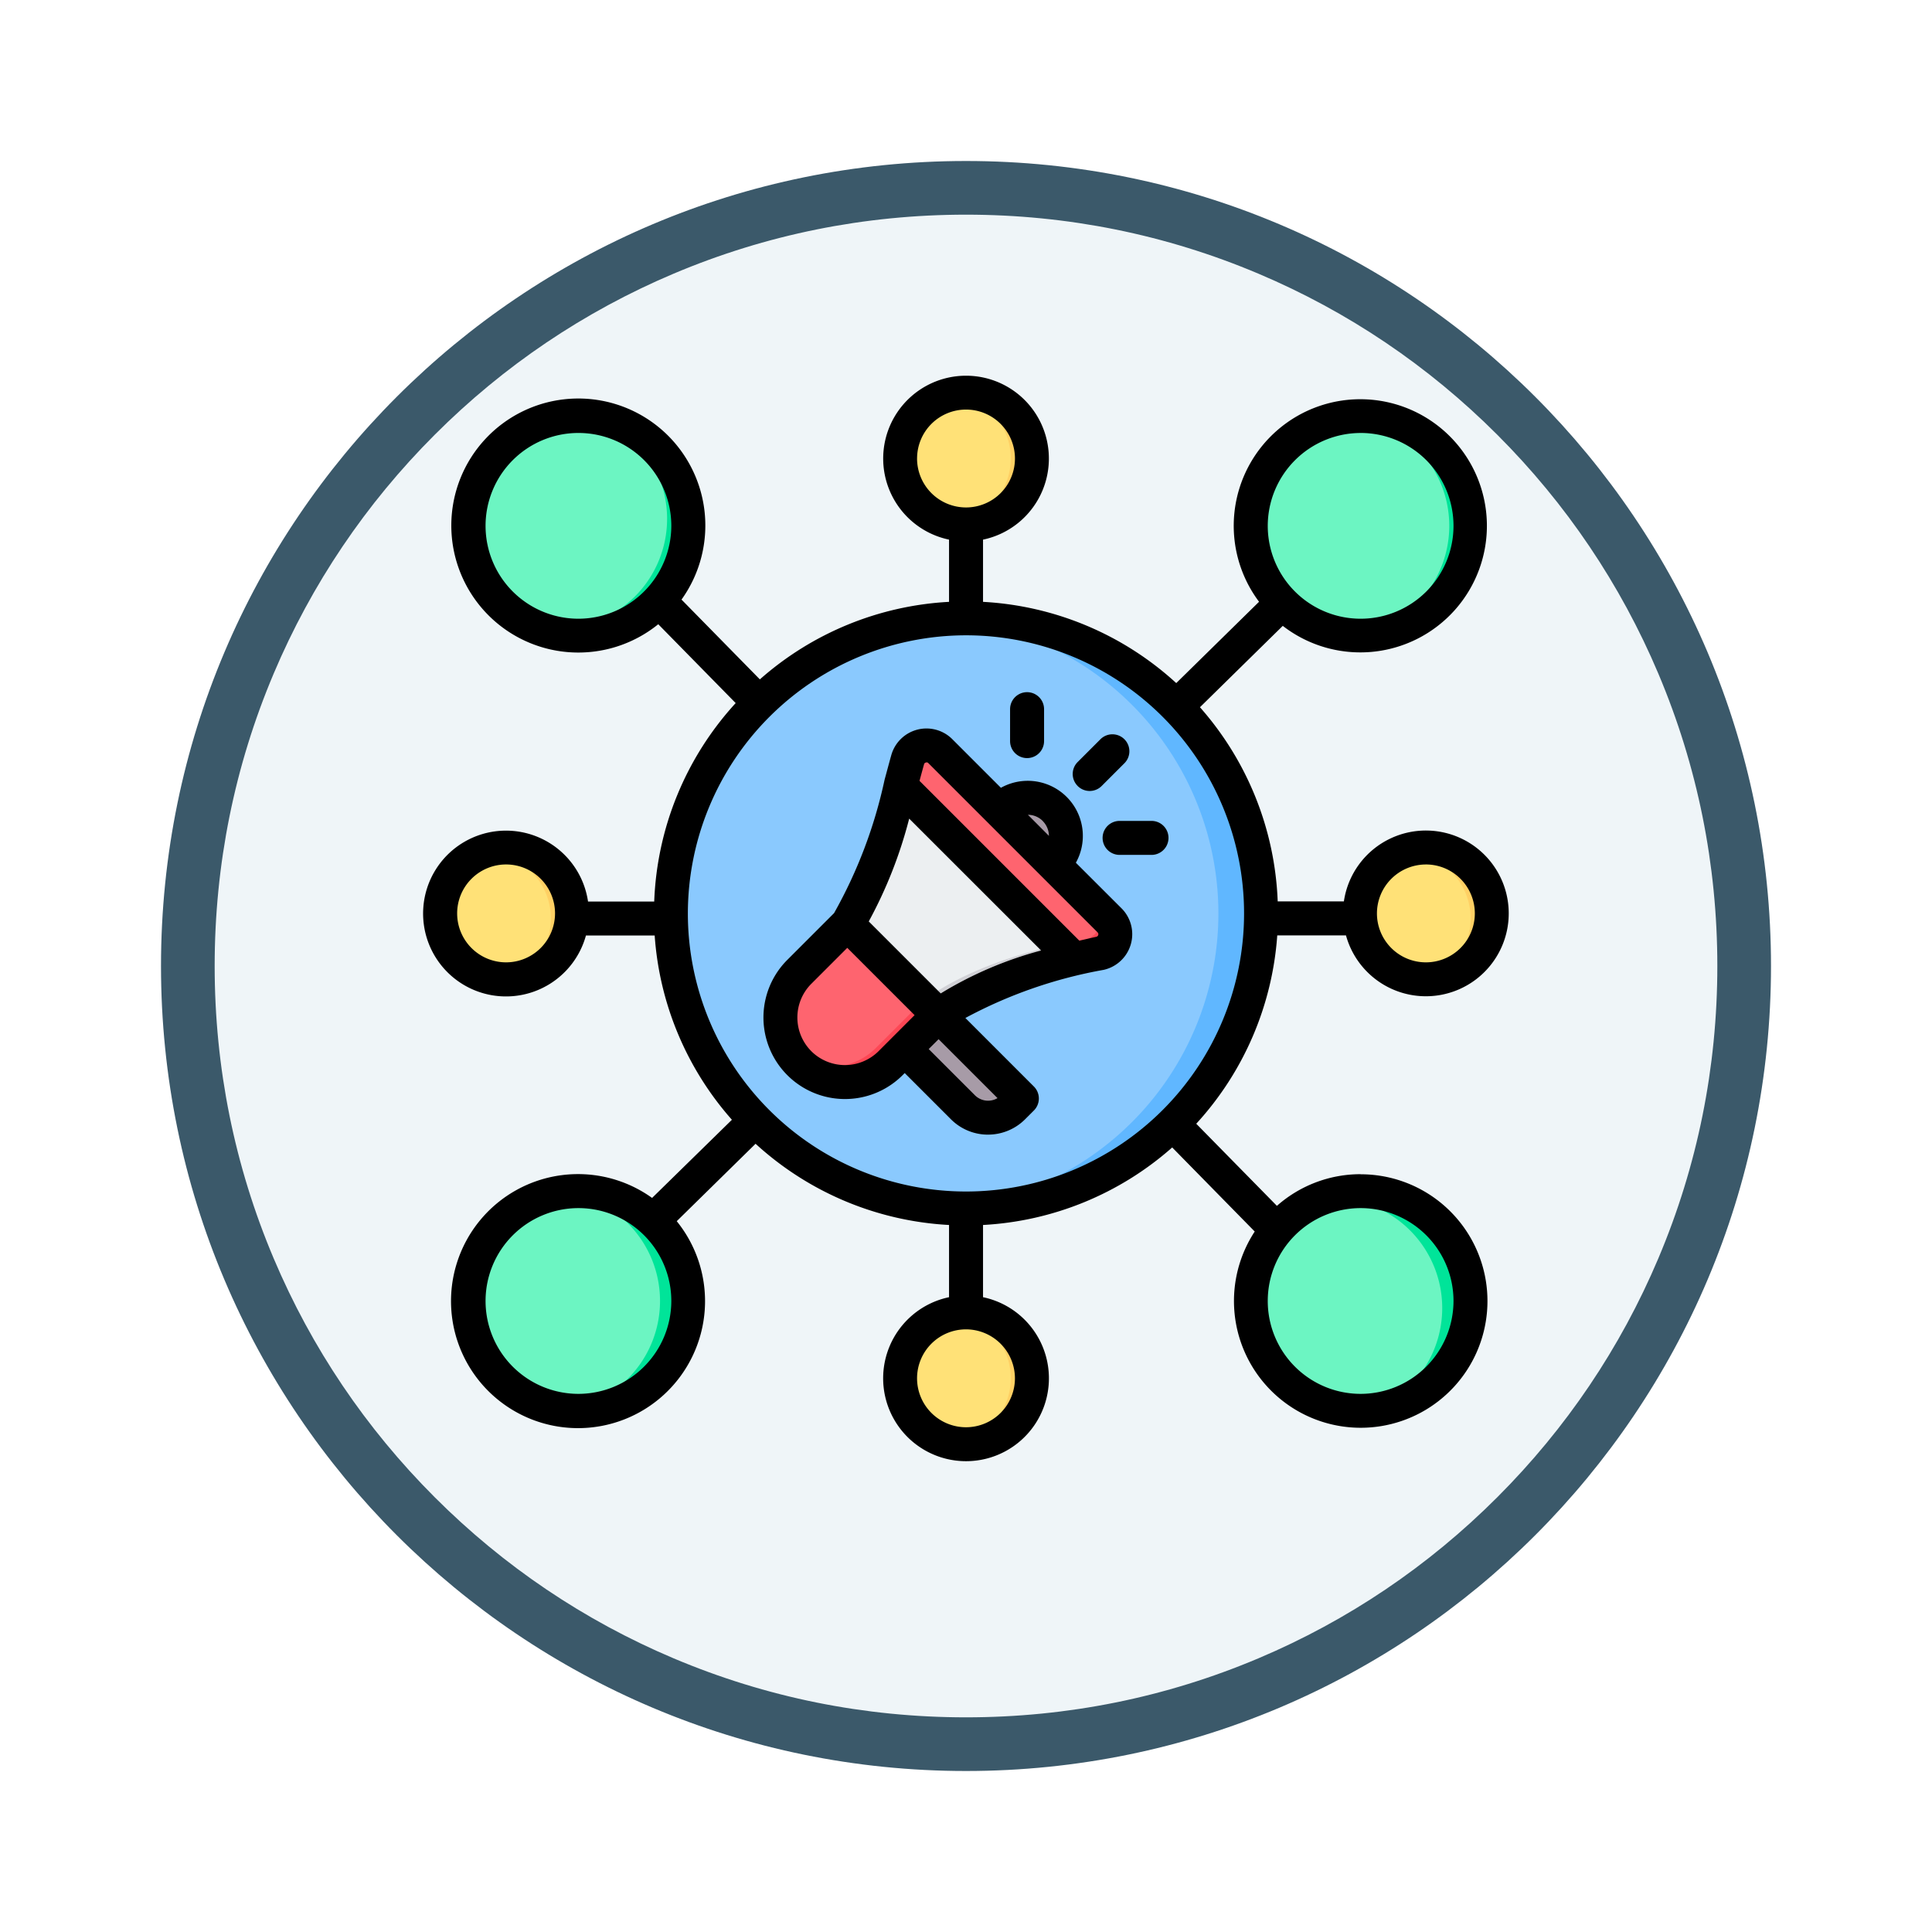 <svg xmlns="http://www.w3.org/2000/svg" xmlns:xlink="http://www.w3.org/1999/xlink" width="108" height="108" viewBox="0 0 108 108">
  <defs>
    <filter id="Trazado_982547" x="0" y="0" width="108" height="108" filterUnits="userSpaceOnUse">
      <feOffset dy="3" input="SourceAlpha"/>
      <feGaussianBlur stdDeviation="3" result="blur"/>
      <feFlood flood-opacity="0.161"/>
      <feComposite operator="in" in2="blur"/>
      <feComposite in="SourceGraphic"/>
    </filter>
  </defs>
  <g id="Grupo_1159847" data-name="Grupo 1159847" transform="translate(-173 -1221)">
    <g id="Grupo_1153207" data-name="Grupo 1153207" transform="translate(12 -231)">
      <g id="Grupo_1153117" data-name="Grupo 1153117" transform="translate(-93 939)">
        <g id="Grupo_1149598" data-name="Grupo 1149598" transform="translate(80 315)">
          <g id="Grupo_1148770" data-name="Grupo 1148770" transform="translate(-27 -2583)">
            <g id="Grupo_1146954" data-name="Grupo 1146954" transform="translate(-415 -1202)">
              <g transform="matrix(1, 0, 0, 1, 616, 3983)" filter="url(#Trazado_982547)">
                <g id="Trazado_982547-2" data-name="Trazado 982547" transform="translate(9 6)" fill="#eff5f8">
                  <path d="M 45 88.5 C 39.127 88.5 33.43 87.35 28.068 85.082 C 22.889 82.891 18.236 79.755 14.241 75.759 C 10.245 71.764 7.109 67.111 4.918 61.932 C 2.65 56.57 1.5 50.873 1.5 45 C 1.5 39.127 2.65 33.43 4.918 28.068 C 7.109 22.889 10.245 18.236 14.241 14.241 C 18.236 10.245 22.889 7.109 28.068 4.918 C 33.43 2.65 39.127 1.5 45 1.5 C 50.873 1.5 56.57 2.65 61.932 4.918 C 67.111 7.109 71.764 10.245 75.759 14.241 C 79.755 18.236 82.891 22.889 85.082 28.068 C 87.35 33.43 88.5 39.127 88.5 45 C 88.5 50.873 87.35 56.57 85.082 61.932 C 82.891 67.111 79.755 71.764 75.759 75.759 C 71.764 79.755 67.111 82.891 61.932 85.082 C 56.57 87.35 50.873 88.5 45 88.5 Z" stroke="none"/>
                  <path d="M 45 3 C 39.329 3 33.829 4.11 28.653 6.299 C 23.652 8.415 19.16 11.443 15.302 15.302 C 11.443 19.16 8.415 23.652 6.299 28.653 C 4.11 33.829 3 39.329 3 45 C 3 50.671 4.11 56.171 6.299 61.347 C 8.415 66.348 11.443 70.84 15.302 74.698 C 19.16 78.557 23.652 81.585 28.653 83.701 C 33.829 85.89 39.329 87 45 87 C 50.671 87 56.171 85.89 61.347 83.701 C 66.348 81.585 70.84 78.557 74.698 74.698 C 78.557 70.84 81.585 66.348 83.701 61.347 C 85.89 56.171 87 50.671 87 45 C 87 39.329 85.89 33.829 83.701 28.653 C 81.585 23.652 78.557 19.16 74.698 15.302 C 70.84 11.443 66.348 8.415 61.347 6.299 C 56.171 4.11 50.671 3 45 3 M 45 0 C 69.853 0 90 20.147 90 45 C 90 69.853 69.853 90 45 90 C 20.147 90 0 69.853 0 45 C 0 20.147 20.147 0 45 0 Z" stroke="none" fill="#3b596a"/>
                </g>
              </g>
            </g>
          </g>
        </g>
      </g>
    </g>
    <g id="marketing" transform="translate(196.652 1241.996)">
      <g id="Grupo_1159846" data-name="Grupo 1159846" transform="translate(0.955 0.952)">
        <g id="Grupo_1159843" data-name="Grupo 1159843">
          <path id="Trazado_992326" data-name="Trazado 992326" d="M37.4,59.418A3.684,3.684,0,1,1,33.717,63.1,3.684,3.684,0,0,1,37.4,59.418ZM59.425,37.394a3.684,3.684,0,1,1,3.684,3.684A3.684,3.684,0,0,1,59.425,37.394Zm-51.416,0a3.684,3.684,0,1,1,3.684,3.684A3.684,3.684,0,0,1,8.009,37.394ZM37.4,8a3.684,3.684,0,1,1-3.684,3.684A3.684,3.684,0,0,1,37.4,8Z" transform="translate(-8.009 -8.002)" fill="#ffe177" fill-rule="evenodd"/>
          <path id="Trazado_992327" data-name="Trazado 992327" d="M60.395,59.418a3.684,3.684,0,1,1-.593,7.321,3.684,3.684,0,0,0,0-7.273,3.711,3.711,0,0,1,.593-.048ZM85.51,33.758a3.684,3.684,0,1,1,0,7.273,3.684,3.684,0,0,0,0-7.273Zm-51.416,0a3.684,3.684,0,1,1,0,7.273,3.684,3.684,0,0,0,0-7.273ZM60.395,8a3.684,3.684,0,1,1-.593,7.32,3.684,3.684,0,0,0,0-7.273A3.7,3.7,0,0,1,60.395,8Z" transform="translate(-31.002 -8.002)" fill="#ffd064" fill-rule="evenodd"/>
          <path id="Trazado_992328" data-name="Trazado 992328" d="M18.462,21.844a6.14,6.14,0,1,1,6.14,6.14A6.14,6.14,0,0,1,18.462,21.844Zm55.611,44.12a6.14,6.14,0,1,1-6.14-6.14A6.14,6.14,0,0,1,74.072,65.964ZM24.207,71.709a6.14,6.14,0,1,1,6.14-6.14,6.14,6.14,0,0,1-6.14,6.14ZM68.327,16.1a6.14,6.14,0,1,1-6.14,6.14A6.14,6.14,0,0,1,68.327,16.1Z" transform="translate(-16.875 -14.791)" fill="#6cf5c2" fill-rule="evenodd"/>
          <path id="Trazado_992329" data-name="Trazado 992329" d="M65.271,15.733q.293-.028.593-.029a6.14,6.14,0,0,1,0,12.28q-.3,0-.593-.029a6.14,6.14,0,0,0,0-12.223Zm50.063,50.232a6.14,6.14,0,0,1-6.14,6.14q-.3,0-.593-.029a6.14,6.14,0,0,0,0-12.223q.293-.028.593-.029A6.14,6.14,0,0,1,115.334,65.964ZM65.469,71.709q-.3,0-.593-.029a6.14,6.14,0,0,0,0-12.223q.293-.028.593-.029a6.14,6.14,0,1,1,0,12.28ZM109.588,16.1a6.14,6.14,0,1,1,0,12.28q-.3,0-.593-.029a6.14,6.14,0,0,0,0-12.223q.292-.028.593-.029Z" transform="translate(-58.136 -14.791)" fill="#00e499" fill-rule="evenodd"/>
        </g>
        <g id="Grupo_1159844" data-name="Grupo 1159844" transform="translate(6.062 5.79)">
          <circle id="Elipse_11577" data-name="Elipse 11577" cx="16.495" cy="16.495" r="16.495" transform="translate(0 23.323) rotate(-45)" fill="#8ac9fe"/>
          <path id="Trazado_992330" data-name="Trazado 992330" d="M247.2,114.471a16.495,16.495,0,0,1,0,32.989c-.4,0-.794-.015-1.185-.043a16.494,16.494,0,0,0,0-32.9C246.4,114.486,246.8,114.471,247.2,114.471Z" transform="translate(-223.865 -107.642)" fill="#60b7ff" fill-rule="evenodd"/>
        </g>
        <g id="Grupo_1159845" data-name="Grupo 1159845" transform="translate(19.022 19.721)">
          <path id="Trazado_992331" data-name="Trazado 992331" d="M273.556,199.735a2.133,2.133,0,0,0-3.016,0c-.025.025-.228.229-.251.254L273.3,203c.026-.023.23-.226.254-.251A2.132,2.132,0,0,0,273.556,199.735Z" transform="translate(-258.227 -196.183)" fill="#a79ba7" fill-rule="evenodd"/>
          <path id="Trazado_992332" data-name="Trazado 992332" d="M229.262,301.911l-5.248-5.248-1.893,1.893,3.846,3.846a1.987,1.987,0,0,0,2.8,0Z" transform="translate(-215.767 -282.173)" fill="#a79ba7" fill-rule="evenodd"/>
          <path id="Trazado_992333" data-name="Trazado 992333" d="M177.349,189.485l-2.682,2.682a3.609,3.609,0,0,1-5.1-5.1l2.682-2.682c1.81-2.747,2.569-6.309,3.372-9.174a1.1,1.1,0,0,1,1.83-.479l9.455,9.455a1.1,1.1,0,0,1-.535,1.844C183.3,186.716,180.1,187.53,177.349,189.485Z" transform="translate(-168.511 -174.405)" fill="#eceff1" fill-rule="evenodd"/>
          <path id="Trazado_992334" data-name="Trazado 992334" d="M182.322,255.98l-2.681,2.682a3.607,3.607,0,0,1-5.488-.454,3.623,3.623,0,0,0,4.65-.384l2.681-2.682c2.747-1.956,5.947-2.769,9.019-3.458a1.1,1.1,0,0,0,.535-1.844l.838.838a1.1,1.1,0,0,1-.535,1.844C188.268,253.21,185.068,254.024,182.322,255.98Z" transform="translate(-173.483 -240.899)" fill="#d1d1d6" fill-rule="evenodd"/>
          <path id="Trazado_992335" data-name="Trazado 992335" d="M176.758,263.1l-4.513-4.513-2.682,2.682a3.609,3.609,0,0,0,5.1,5.1l.788-.788,1.893-1.893Z" transform="translate(-168.512 -248.609)" fill="#fe646f" fill-rule="evenodd"/>
          <path id="Trazado_992336" data-name="Trazado 992336" d="M181.731,294.827l-.247-.247-2.681,2.682a3.623,3.623,0,0,1-4.65.384l.011.015.034.047.009.013.006.007.006.007.03.038.032.04.02.025.044.052.011.013.052.06.005.006.059.064h0l.065.066.066.065.068.063.069.061.07.059.071.057.072.055.073.053.074.05.075.048.076.046.077.044.078.042.079.04.08.038.08.036.081.034.082.032.082.03.083.028.084.026.084.024.085.022.085.02.085.017.086.015.086.013.086.011.086.009q.086.008.173.012t.173,0h.087l.087,0,.087-.005.086-.007.086-.009.086-.011.086-.013q.129-.022.256-.053.169-.041.335-.1l.082-.03.082-.032.081-.034.08-.036.08-.038q.079-.039.157-.082l.077-.044.076-.046.075-.048a3.56,3.56,0,0,0,.362-.272l.069-.061.068-.063.066-.065.462-.462.326-.326,1.893-1.893Z" transform="translate(-173.484 -280.337)" fill="#fd4755" fill-rule="evenodd"/>
          <path id="Trazado_992337" data-name="Trazado 992337" d="M230.656,178.034l-3.3-3.3a1.1,1.1,0,0,0-1.83.479c-.132.47-.262.96-.4,1.461l9.7,9.7c.485-.118.97-.229,1.451-.337a1.1,1.1,0,0,0,.535-1.844l-3.138-3.138Z" transform="translate(-218.414 -174.405)" fill="#fe646f" fill-rule="evenodd"/>
          <path id="Trazado_992338" data-name="Trazado 992338" d="M299.864,252.033l.838.838h0l.019,0,.091-.022.023-.005.013,0,.01,0,.023-.005.046-.011.023-.005.023-.005L301,252.8h0l.023-.005.091-.021.023-.005.007,0,.015,0,.023-.005.023-.005.023-.005.023-.005.023-.005.016,0,.007,0,.091-.021.023-.005.023-.005h0l.021,0,.023-.005.023-.005.023-.005.023-.005.023-.005.011,0,.012,0,.023-.005.023-.005.023-.005.023-.005.023-.005.019,0h0l.023-.005.023-.005.091-.021h.005l.017,0,.023-.005.09-.021.014,0,.009,0,.023-.005.023,0,.023-.005.023-.005.022-.005.023,0,.019,0,.018,0,.018,0,.018-.005h0l.018-.005h0l.018-.006.018-.006.018-.006.017-.007h0l.017-.007.017-.007.017-.007.017-.008.016-.008h0l.016-.008.016-.008.016-.009.016-.009.016-.009.016-.009.015-.01.015-.01.015-.01.015-.01.015-.011.014-.011.014-.011.014-.011.014-.011.013-.012.013-.012.013-.012.013-.012.013-.013.012-.013.012-.013.012-.013.012-.013.012-.014h0l.011-.014.011-.014.011-.014.011-.014.01-.015.01-.015.01-.015.01-.015.01-.016.009-.016.009-.016.009-.016.009-.016.008-.016.008-.017.008-.017.008-.017.007-.017.007-.017.007-.018.007-.018.006-.018.006-.018.006-.018.006-.018.005-.018.005-.018,0-.018,0-.018,0-.018,0-.018,0-.018,0-.018,0-.018,0-.018h0l0-.018,0-.018v-.181l0-.018,0-.018,0-.018,0-.018,0-.018,0-.018,0-.018,0-.017,0-.017,0-.017,0-.017,0-.017-.005-.017-.005-.017-.006-.017-.006-.017-.006-.017-.007-.017-.007-.017-.007-.016-.008-.016-.008-.016-.008-.016-.008-.016-.009-.016-.009-.016-.009-.016-.01-.016-.01-.015-.01-.015-.01-.015-.011-.015-.011-.015-.011-.015-.012-.015-.012-.014-.012-.014-.012-.014-.013-.014-.013-.014-.013-.014-.013-.014-.838-.838a1.1,1.1,0,0,1-.535,1.844Q300.592,251.857,299.864,252.033Z" transform="translate(-284.297 -240.911)" fill="#fd4755" fill-rule="evenodd"/>
        </g>
      </g>
      <path id="Trazado_992339" data-name="Trazado 992339" d="M38.934,24.893h1.784a.948.948,0,1,1,0,1.9H38.934a.948.948,0,1,1,0-1.9Zm-6.122-4.461V18.647a.948.948,0,0,1,1.9,0v1.785a.948.948,0,0,1-1.9,0Zm3.779,2.509a.946.946,0,0,1,0-1.34l1.261-1.261a.948.948,0,1,1,1.34,1.341l-1.261,1.261a.946.946,0,0,1-1.34,0ZM28.816,37.095l3.294,3.294a1.037,1.037,0,0,1-1.262-.158l-2.585-2.584Zm-7.115.671A2.666,2.666,0,0,1,21.7,34l2.011-2.011,3.763,3.762-2.011,2.012A2.665,2.665,0,0,1,21.7,37.766Zm5.471-13a24.933,24.933,0,0,1-2.26,5.747l4.024,4.024a21.128,21.128,0,0,1,5.612-2.4Zm.93-3.134a.126.126,0,0,0-.1.1c-.084.3-.167.607-.253.922l8.935,8.935c.316-.075.633-.147.947-.218a.148.148,0,0,0,.072-.249l-9.455-9.454a.127.127,0,0,0-.094-.046.211.211,0,0,0-.048.007ZM34.637,24.9a1.188,1.188,0,0,1,.346.829L33.81,24.551a1.178,1.178,0,0,1,.827.344ZM31.579,42.43a2.925,2.925,0,0,0,2.073-.858l.491-.491a.948.948,0,0,0,0-1.34L30.313,35.91a25.845,25.845,0,0,1,7.729-2.69,2.044,2.044,0,0,0,1-3.44L36.49,27.232a3.08,3.08,0,0,0-4.19-4.19l-2.716-2.716a2.043,2.043,0,0,0-3.413.893c-.125.445-.245.9-.374,1.373a26.493,26.493,0,0,1-2.825,7.457L20.36,32.661a4.557,4.557,0,0,0,6.445,6.445l.117-.117,2.585,2.584a2.918,2.918,0,0,0,2.072.858ZM52.407,56.922A5.192,5.192,0,1,1,57.6,51.73,5.2,5.2,0,0,1,52.407,56.922Zm-19.323-.87a2.736,2.736,0,1,1-2.736-2.736A2.74,2.74,0,0,1,33.084,56.052ZM14.8,30.064A15.546,15.546,0,1,0,30.348,14.518,15.564,15.564,0,0,0,14.8,30.064ZM8.683,56.922a5.192,5.192,0,1,1,5.192-5.192A5.2,5.2,0,0,1,8.683,56.922Zm0-43.331A5.192,5.192,0,1,1,13.875,8.4,5.2,5.2,0,0,1,8.683,13.591Zm18.93-8.956a2.736,2.736,0,1,1,2.735,2.736A2.739,2.739,0,0,1,27.612,4.635ZM52.407,3.207A5.192,5.192,0,1,1,47.216,8.4a5.2,5.2,0,0,1,5.191-5.192ZM4.64,32.8a2.736,2.736,0,1,1,2.735-2.736A2.74,2.74,0,0,1,4.64,32.8Zm51.416-5.472a2.736,2.736,0,1,1-2.736,2.735A2.739,2.739,0,0,1,56.056,27.329ZM52.407,44.642a7.054,7.054,0,0,0-4.679,1.77l-4.509-4.59a17.378,17.378,0,0,0,4.528-10.53h3.842a4.632,4.632,0,1,0-.117-1.9h-3.7a17.366,17.366,0,0,0-4.346-10.853l4.63-4.549a7.076,7.076,0,1,0-1.326-1.347l-4.629,4.546A17.377,17.377,0,0,0,31.3,12.648V9.17a4.631,4.631,0,1,0-1.9,0v3.478a17.369,17.369,0,0,0-10.575,4.334l-4.38-4.461a7.1,7.1,0,1,0-1.3,1.378l4.328,4.408A17.369,17.369,0,0,0,12.919,29.4h-3.7a4.634,4.634,0,1,0-.117,1.9h3.843a17.358,17.358,0,0,0,4.317,10.3L12.8,45.969a7.1,7.1,0,1,0,1.378,1.3l4.407-4.328A17.387,17.387,0,0,0,29.4,47.481v4.037a4.633,4.633,0,1,0,1.9,0V47.481a17.375,17.375,0,0,0,10.575-4.334l4.613,4.7a7.085,7.085,0,1,0,5.924-3.2Z" fill-rule="evenodd"/>
    </g>
  </g>
</svg>
